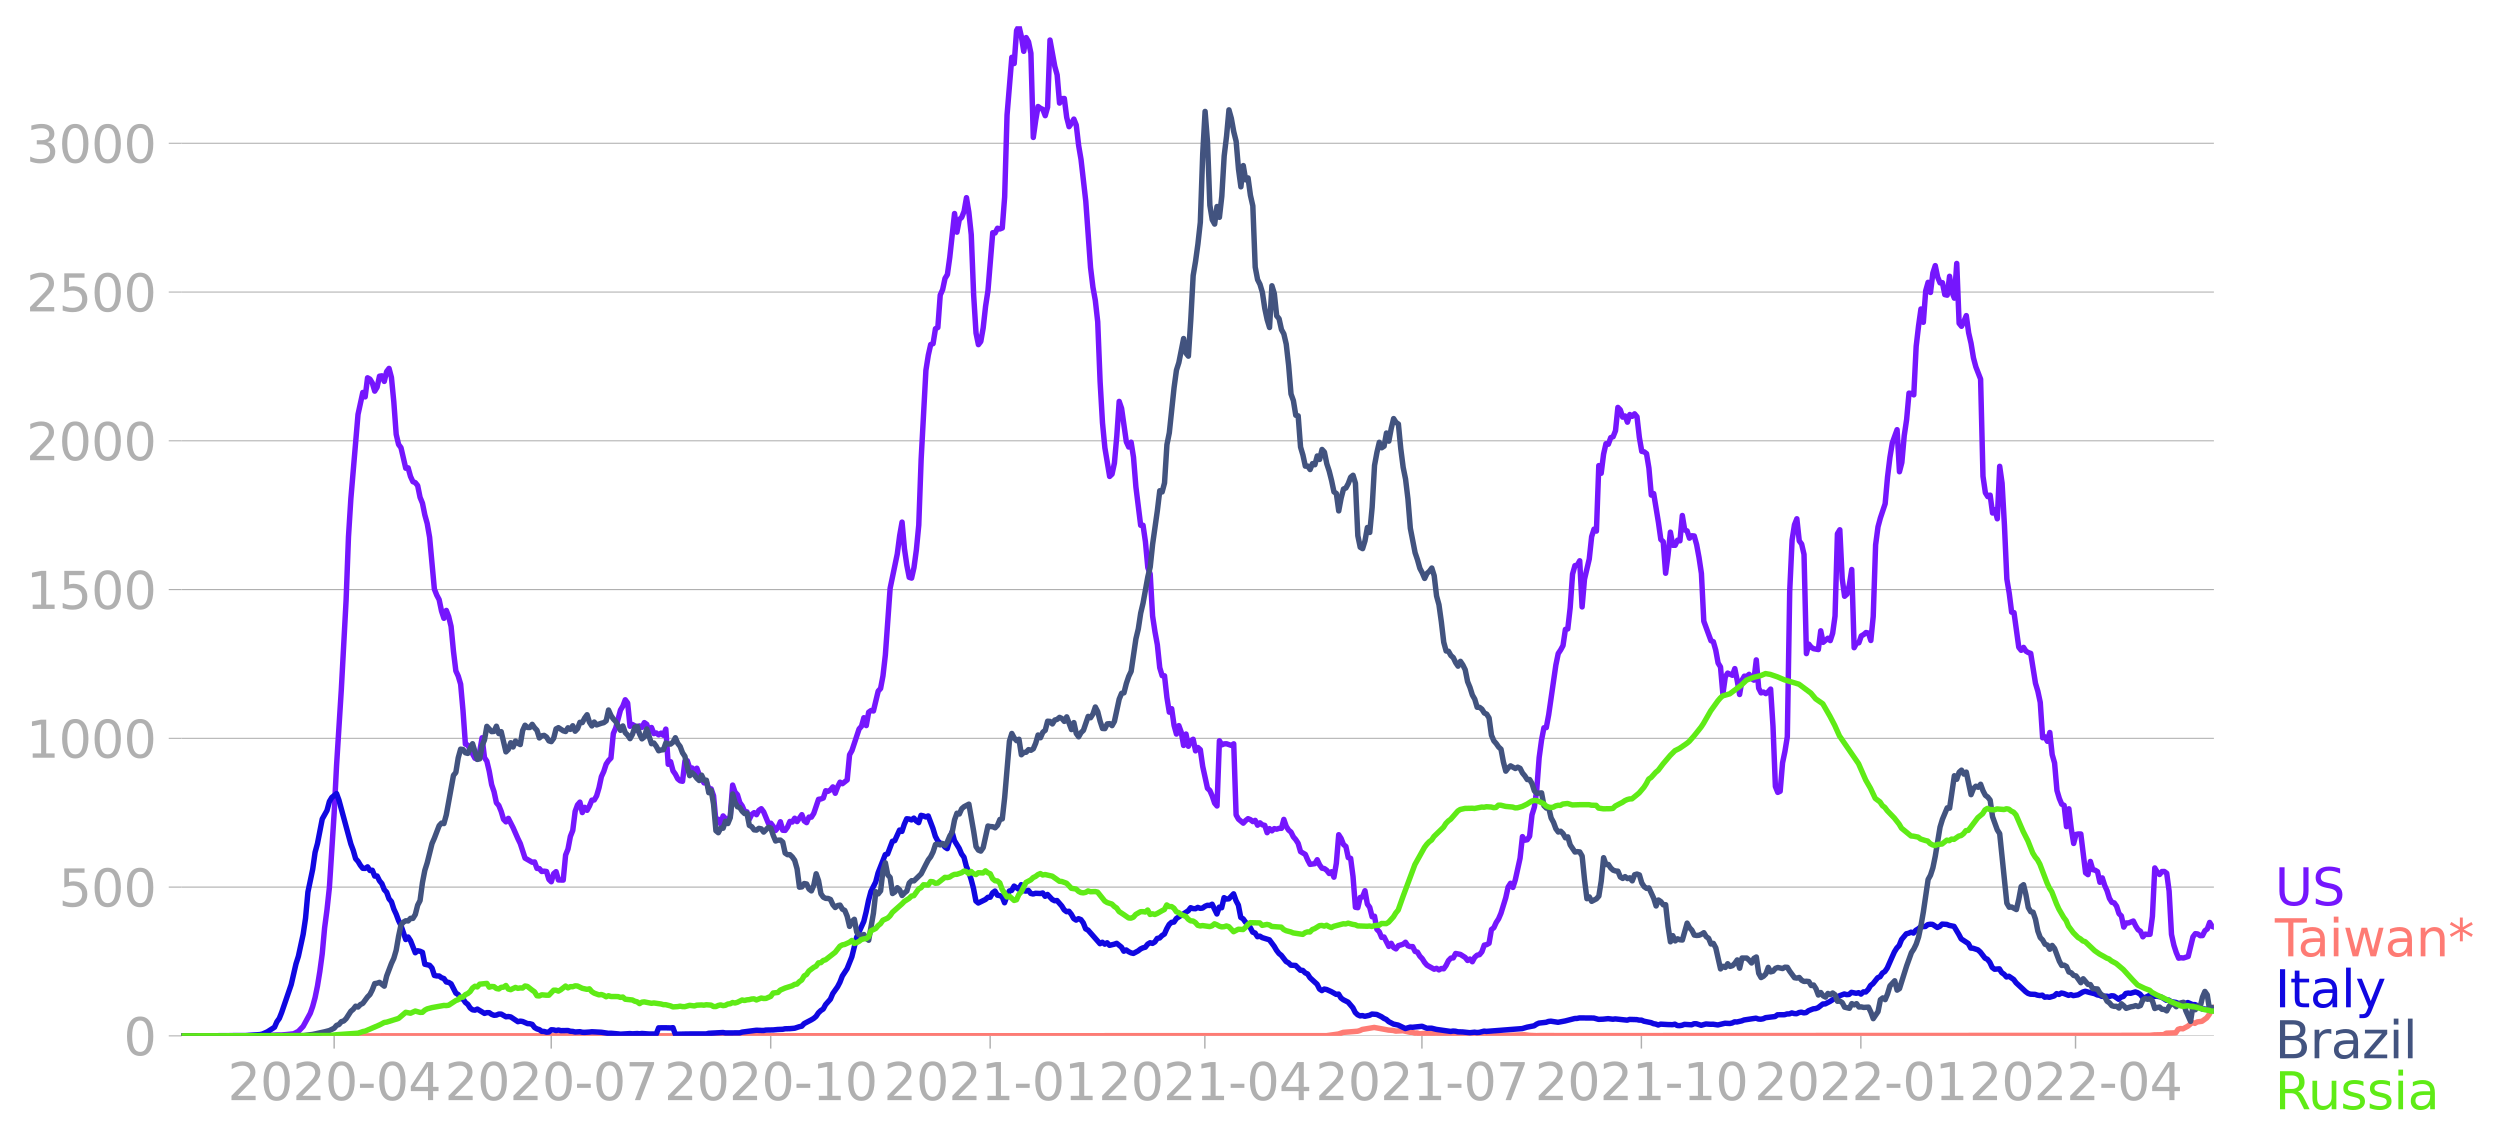 <svg xmlns:xlink="http://www.w3.org/1999/xlink" width="915.175" height="419.554" viewBox="0 0 686.381 314.665" xmlns="http://www.w3.org/2000/svg"><defs><style>*{stroke-linejoin:round;stroke-linecap:butt}</style></defs><g id="figure_1"><path d="M0 314.665h686.38V0H0v314.665z" style="fill:none" id="patch_1"/><g id="axes_1"><path d="M49.83 284.4h558V7.2h-558v277.2z" style="fill:none" id="patch_2"/><g id="matplotlib.axis_1"><g id="xtick_1"><g id="line2d_1"><defs><path id="m8bc3e88688" d="M0 0v3.5" style="stroke:#b0b0b0;stroke-width:.4"/></defs><use xlink:href="#m8bc3e88688" x="91.745" y="284.4" style="fill:#b0b0b0;stroke:#b0b0b0;stroke-width:.4"/></g><g style="fill:#b0b0b0" transform="matrix(.14 0 0 -.14 62.498 302.038)" id="text_1"><defs><path id="DejaVuSans-32" d="M1228 531h2203V0H469v531q359 372 979 998 621 627 780 809 303 340 423 576 121 236 121 464 0 372-261 606-261 235-680 235-297 0-627-103-329-103-704-313v638q381 153 712 231 332 78 607 78 725 0 1156-363 431-362 431-968 0-288-108-546-107-257-392-607-78-91-497-524-418-433-1181-1211z" transform="scale(.016)"/><path id="DejaVuSans-30" d="M2034 4250q-487 0-733-480-245-479-245-1442 0-959 245-1439 246-480 733-480 491 0 736 480 246 480 246 1439 0 963-246 1442-245 480-736 480zm0 500q785 0 1199-621 414-620 414-1801 0-1178-414-1799Q2819-91 2034-91q-784 0-1198 620-414 621-414 1799 0 1181 414 1801 414 621 1198 621z" transform="scale(.016)"/><path id="DejaVuSans-2d" d="M313 2009h1684v-512H313v512z" transform="scale(.016)"/><path id="DejaVuSans-34" d="M2419 4116 825 1625h1594v2491zm-166 550h794V1625h666v-525h-666V0h-628v1100H313v609l1940 2957z" transform="scale(.016)"/></defs><use xlink:href="#DejaVuSans-32"/><use xlink:href="#DejaVuSans-30" x="63.623"/><use xlink:href="#DejaVuSans-32" x="127.246"/><use xlink:href="#DejaVuSans-30" x="190.869"/><use xlink:href="#DejaVuSans-2d" x="254.492"/><use xlink:href="#DejaVuSans-30" x="290.576"/><use xlink:href="#DejaVuSans-34" x="354.199"/></g></g><g id="xtick_2"><use xlink:href="#m8bc3e88688" x="151.344" y="284.4" style="fill:#b0b0b0;stroke:#b0b0b0;stroke-width:.4" id="line2d_2"/><g style="fill:#b0b0b0" transform="matrix(.14 0 0 -.14 122.096 302.038)" id="text_2"><defs><path id="DejaVuSans-37" d="M525 4666h3000v-269L1831 0h-659l1594 4134H525v532z" transform="scale(.016)"/></defs><use xlink:href="#DejaVuSans-32"/><use xlink:href="#DejaVuSans-30" x="63.623"/><use xlink:href="#DejaVuSans-32" x="127.246"/><use xlink:href="#DejaVuSans-30" x="190.869"/><use xlink:href="#DejaVuSans-2d" x="254.492"/><use xlink:href="#DejaVuSans-30" x="290.576"/><use xlink:href="#DejaVuSans-37" x="354.199"/></g></g><g id="xtick_3"><use xlink:href="#m8bc3e88688" x="211.598" y="284.4" style="fill:#b0b0b0;stroke:#b0b0b0;stroke-width:.4" id="line2d_3"/><g style="fill:#b0b0b0" transform="matrix(.14 0 0 -.14 182.35 302.038)" id="text_3"><defs><path id="DejaVuSans-31" d="M794 531h1031v3560L703 3866v575l1116 225h631V531h1031V0H794v531z" transform="scale(.016)"/></defs><use xlink:href="#DejaVuSans-32"/><use xlink:href="#DejaVuSans-30" x="63.623"/><use xlink:href="#DejaVuSans-32" x="127.246"/><use xlink:href="#DejaVuSans-30" x="190.869"/><use xlink:href="#DejaVuSans-2d" x="254.492"/><use xlink:href="#DejaVuSans-31" x="290.576"/><use xlink:href="#DejaVuSans-30" x="354.199"/></g></g><g id="xtick_4"><use xlink:href="#m8bc3e88688" x="271.851" y="284.4" style="fill:#b0b0b0;stroke:#b0b0b0;stroke-width:.4" id="line2d_4"/><g style="fill:#b0b0b0" transform="matrix(.14 0 0 -.14 242.603 302.038)" id="text_4"><use xlink:href="#DejaVuSans-32"/><use xlink:href="#DejaVuSans-30" x="63.623"/><use xlink:href="#DejaVuSans-32" x="127.246"/><use xlink:href="#DejaVuSans-31" x="190.869"/><use xlink:href="#DejaVuSans-2d" x="254.492"/><use xlink:href="#DejaVuSans-30" x="290.576"/><use xlink:href="#DejaVuSans-31" x="354.199"/></g></g><g id="xtick_5"><use xlink:href="#m8bc3e88688" x="330.795" y="284.4" style="fill:#b0b0b0;stroke:#b0b0b0;stroke-width:.4" id="line2d_5"/><g style="fill:#b0b0b0" transform="matrix(.14 0 0 -.14 301.547 302.038)" id="text_5"><use xlink:href="#DejaVuSans-32"/><use xlink:href="#DejaVuSans-30" x="63.623"/><use xlink:href="#DejaVuSans-32" x="127.246"/><use xlink:href="#DejaVuSans-31" x="190.869"/><use xlink:href="#DejaVuSans-2d" x="254.492"/><use xlink:href="#DejaVuSans-30" x="290.576"/><use xlink:href="#DejaVuSans-34" x="354.199"/></g></g><g id="xtick_6"><use xlink:href="#m8bc3e88688" x="390.393" y="284.4" style="fill:#b0b0b0;stroke:#b0b0b0;stroke-width:.4" id="line2d_6"/><g style="fill:#b0b0b0" transform="matrix(.14 0 0 -.14 361.145 302.038)" id="text_6"><use xlink:href="#DejaVuSans-32"/><use xlink:href="#DejaVuSans-30" x="63.623"/><use xlink:href="#DejaVuSans-32" x="127.246"/><use xlink:href="#DejaVuSans-31" x="190.869"/><use xlink:href="#DejaVuSans-2d" x="254.492"/><use xlink:href="#DejaVuSans-30" x="290.576"/><use xlink:href="#DejaVuSans-37" x="354.199"/></g></g><g id="xtick_7"><use xlink:href="#m8bc3e88688" x="450.647" y="284.4" style="fill:#b0b0b0;stroke:#b0b0b0;stroke-width:.4" id="line2d_7"/><g style="fill:#b0b0b0" transform="matrix(.14 0 0 -.14 421.399 302.038)" id="text_7"><use xlink:href="#DejaVuSans-32"/><use xlink:href="#DejaVuSans-30" x="63.623"/><use xlink:href="#DejaVuSans-32" x="127.246"/><use xlink:href="#DejaVuSans-31" x="190.869"/><use xlink:href="#DejaVuSans-2d" x="254.492"/><use xlink:href="#DejaVuSans-31" x="290.576"/><use xlink:href="#DejaVuSans-30" x="354.199"/></g></g><g id="xtick_8"><use xlink:href="#m8bc3e88688" x="510.9" y="284.4" style="fill:#b0b0b0;stroke:#b0b0b0;stroke-width:.4" id="line2d_8"/><g style="fill:#b0b0b0" transform="matrix(.14 0 0 -.14 481.652 302.038)" id="text_8"><use xlink:href="#DejaVuSans-32"/><use xlink:href="#DejaVuSans-30" x="63.623"/><use xlink:href="#DejaVuSans-32" x="127.246"/><use xlink:href="#DejaVuSans-32" x="190.869"/><use xlink:href="#DejaVuSans-2d" x="254.492"/><use xlink:href="#DejaVuSans-30" x="290.576"/><use xlink:href="#DejaVuSans-31" x="354.199"/></g></g><g id="xtick_9"><use xlink:href="#m8bc3e88688" x="569.844" y="284.4" style="fill:#b0b0b0;stroke:#b0b0b0;stroke-width:.4" id="line2d_9"/><g style="fill:#b0b0b0" transform="matrix(.14 0 0 -.14 540.596 302.038)" id="text_9"><use xlink:href="#DejaVuSans-32"/><use xlink:href="#DejaVuSans-30" x="63.623"/><use xlink:href="#DejaVuSans-32" x="127.246"/><use xlink:href="#DejaVuSans-32" x="190.869"/><use xlink:href="#DejaVuSans-2d" x="254.492"/><use xlink:href="#DejaVuSans-30" x="290.576"/><use xlink:href="#DejaVuSans-34" x="354.199"/></g></g></g><g id="matplotlib.axis_2"><g id="ytick_1"><path d="M49.83 284.4h558" clip-path="url(#p9cc9b19848)" style="fill:none;stroke:#b0b0b0;stroke-width:.3;stroke-linecap:square" id="line2d_10"/><g id="line2d_11"><defs><path id="m7ed416e781" d="M0 0h-3.5" style="stroke:#b0b0b0;stroke-width:.3"/></defs><use xlink:href="#m7ed416e781" x="49.83" y="284.4" style="fill:#b0b0b0;stroke:#b0b0b0;stroke-width:.3"/></g><use xlink:href="#DejaVuSans-30" style="fill:#b0b0b0" transform="matrix(.14 0 0 -.14 33.922 289.719)" id="text_10"/></g><g id="ytick_2"><path d="M49.83 243.556h558" clip-path="url(#p9cc9b19848)" style="fill:none;stroke:#b0b0b0;stroke-width:.3;stroke-linecap:square" id="line2d_12"/><use xlink:href="#m7ed416e781" x="49.83" y="243.556" style="fill:#b0b0b0;stroke:#b0b0b0;stroke-width:.3" id="line2d_13"/><g style="fill:#b0b0b0" transform="matrix(.14 0 0 -.14 16.108 248.875)" id="text_11"><defs><path id="DejaVuSans-35" d="M691 4666h2478v-532H1269V2991q137 47 274 70 138 23 276 23 781 0 1237-428 457-428 457-1159 0-753-469-1171Q2575-91 1722-91q-294 0-599 50Q819 9 494 109v635q281-153 581-228t634-75q541 0 856 284 316 284 316 772 0 487-316 771-315 285-856 285-253 0-505-56-251-56-513-175v2344z" transform="scale(.016)"/></defs><use xlink:href="#DejaVuSans-35"/><use xlink:href="#DejaVuSans-30" x="63.623"/><use xlink:href="#DejaVuSans-30" x="127.246"/></g></g><g id="ytick_3"><path d="M49.83 202.713h558" clip-path="url(#p9cc9b19848)" style="fill:none;stroke:#b0b0b0;stroke-width:.3;stroke-linecap:square" id="line2d_14"/><use xlink:href="#m7ed416e781" x="49.83" y="202.713" style="fill:#b0b0b0;stroke:#b0b0b0;stroke-width:.3" id="line2d_15"/><g style="fill:#b0b0b0" transform="matrix(.14 0 0 -.14 7.2 208.032)" id="text_12"><use xlink:href="#DejaVuSans-31"/><use xlink:href="#DejaVuSans-30" x="63.623"/><use xlink:href="#DejaVuSans-30" x="127.246"/><use xlink:href="#DejaVuSans-30" x="190.869"/></g></g><g id="ytick_4"><path d="M49.83 161.87h558" clip-path="url(#p9cc9b19848)" style="fill:none;stroke:#b0b0b0;stroke-width:.3;stroke-linecap:square" id="line2d_16"/><use xlink:href="#m7ed416e781" x="49.83" y="161.869" style="fill:#b0b0b0;stroke:#b0b0b0;stroke-width:.3" id="line2d_17"/><g style="fill:#b0b0b0" transform="matrix(.14 0 0 -.14 7.2 167.188)" id="text_13"><use xlink:href="#DejaVuSans-31"/><use xlink:href="#DejaVuSans-35" x="63.623"/><use xlink:href="#DejaVuSans-30" x="127.246"/><use xlink:href="#DejaVuSans-30" x="190.869"/></g></g><g id="ytick_5"><path d="M49.83 121.025h558" clip-path="url(#p9cc9b19848)" style="fill:none;stroke:#b0b0b0;stroke-width:.3;stroke-linecap:square" id="line2d_18"/><use xlink:href="#m7ed416e781" x="49.83" y="121.025" style="fill:#b0b0b0;stroke:#b0b0b0;stroke-width:.3" id="line2d_19"/><g style="fill:#b0b0b0" transform="matrix(.14 0 0 -.14 7.2 126.344)" id="text_14"><use xlink:href="#DejaVuSans-32"/><use xlink:href="#DejaVuSans-30" x="63.623"/><use xlink:href="#DejaVuSans-30" x="127.246"/><use xlink:href="#DejaVuSans-30" x="190.869"/></g></g><g id="ytick_6"><path d="M49.83 80.182h558" clip-path="url(#p9cc9b19848)" style="fill:none;stroke:#b0b0b0;stroke-width:.3;stroke-linecap:square" id="line2d_20"/><use xlink:href="#m7ed416e781" x="49.83" y="80.182" style="fill:#b0b0b0;stroke:#b0b0b0;stroke-width:.3" id="line2d_21"/><g style="fill:#b0b0b0" transform="matrix(.14 0 0 -.14 7.2 85.5)" id="text_15"><use xlink:href="#DejaVuSans-32"/><use xlink:href="#DejaVuSans-35" x="63.623"/><use xlink:href="#DejaVuSans-30" x="127.246"/><use xlink:href="#DejaVuSans-30" x="190.869"/></g></g><g id="ytick_7"><path d="M49.83 39.338h558" clip-path="url(#p9cc9b19848)" style="fill:none;stroke:#b0b0b0;stroke-width:.3;stroke-linecap:square" id="line2d_22"/><use xlink:href="#m7ed416e781" x="49.83" y="39.338" style="fill:#b0b0b0;stroke:#b0b0b0;stroke-width:.3" id="line2d_23"/><g style="fill:#b0b0b0" transform="matrix(.14 0 0 -.14 7.2 44.657)" id="text_16"><defs><path id="DejaVuSans-33" d="M2597 2516q453-97 707-404 255-306 255-756 0-690-475-1069Q2609-91 1734-91q-293 0-604 58T488 141v609q262-153 574-231 313-78 654-78 593 0 904 234t311 681q0 413-289 645-289 233-804 233h-544v519h569q465 0 712 186t247 536q0 359-255 551-254 193-729 193-260 0-557-57-297-56-653-174v562q360 100 674 150t592 50q719 0 1137-327 419-326 419-882 0-388-222-655t-631-370z" transform="scale(.016)"/></defs><use xlink:href="#DejaVuSans-33"/><use xlink:href="#DejaVuSans-30" x="63.623"/><use xlink:href="#DejaVuSans-30" x="127.246"/><use xlink:href="#DejaVuSans-30" x="190.869"/></g></g></g><path d="m49.83 284.4 22.923-.082 3.274-.151 1.31-.012 1.31-.117 1.965-.21 1.31-.665 1.31-1.365 1.964-3.618.655-1.867.655-2.404.655-3.186.655-4.026.655-4.854.655-7.119.655-4.983.655-6.068 1.31-20.48.654-13 1.31-20.865 1.31-24.46.655-17.47.655-10.479 1.965-23.14 1.31-6.022.655 1.202.655-5.228.654.362.655 1.073.655 2.218.655-1.062.655-3.034.655-.105.655 1.528.655-2.695.655-.864.655 2.474.655 6.698.655 8.928.655 2.777.655.875 1.31 5.648.654-.105.655 2.37.655 1.423.655.268.655.817.655 3.221.655 1.599.655 3.232.655 2.37.655 3.768 1.31 14.226.654 1.657.655 1.237.655 3.139.655 1.984.655-2.16.655 1.681.655 2.708.655 6.826.655 5.38.655 1.435.655 2.206.655 7.27.655 9.196.655.28 1.964 3.594.655.233.655-2.065.655-3.781.655 5.461.655.98.655 2.766.655 3.665.655 1.925.655 3.058.655.735.655 1.622.654 2.194.655.676.655-.956 1.31 2.567 1.31 2.987.655 1.354 1.31 4.003 1.965 1.132.655-.082.655 1.774.654.046.655.794.655-.082.655.094.655 2.17.655.642.655-2.217.655-.549.655 2.276 1.31.035.655-6.874.655-1.645.655-3.466.654-1.645.655-5.24.655-1.774.655-.758.655 2.859.655-1.424.655.805.655-1.19.655-1.587.655-.058.655-1.132.655-2.218.655-3.057.655-1.435.654-2.008.655-.98.655-.677.655-6.745.655-1.505 1.31-4.936.655-1.086.655-1.727.655.876.655 6.395.655-.479.655.362.655 1.307.654-1.284.655.385.655-1.295.655.467.655 2.019.655-1.144.655 1.669.655-.164.655.514.655-.467.655.583.655-1.692.655 9.651.655-.7.654 2.486.655.933.655 1.284.655.537.655.128.655-5.531.655-.094.655 1.984.655-.012.655.724.655-.654.655 1.798 1.31 2.228.655-.28.654 1.868.655.058.655 1.902.655 7.025.655-.583.655 1.33.655-2.24.655.735.655.501.655-1.178.655-8.53.655 1.936.655.7.655 2.171.654.91.655 1.506.655.128.655 1.996.655-1.296.655-.478.655.548.655-1.19.655-.443.655.875 1.31 3.174.655-.07.655.875.654 1.109.655-.794.655-1.587.655 2.322.655.047.655-.922.655-1.54.655.163.655-1.038.655.91 1.31-1.89.655 1.715.655.467.654-1.518.655.012.655-1.038 1.31-3.851.655-.105.655-.257.655-1.996.655.152.655-.385.655-.817.655 1.739.655-1.762.655-1.272.654.408 1.31-1.027.655-6.908.655-1.167 1.965-5.928.655-.724.655-2.357.655 2.159.655-3.664.655-.467.655.116 1.31-5.45.654-.711.655-3.466.655-5.718 1.31-18.321 1.965-9.453.655-5.018.655-3.71.655 7.281.655 4.54.655 3.337.654.21.655-2.882.655-4.855.655-6.803.655-18.041 1.31-24.46.655-4.154.655-2.93.655-.244.655-4.096.655-.339.655-8.915.655-1.46.654-3.092.655-1.073.655-4.738 1.31-12.008.655 5.111.655-3.454.655-.607.655-1.657.655-3.746.655 4.015.655 6.138.655 16.536.655 10.479.654 3.174.655-.863.655-3.711.655-5.929.655-4.306 1.31-15.917.655.07.655-1.295.655.198.655-.268.655-8.53.655-22.477 1.31-15.847.654 1.692.655-9.067.655-1.167.655 2.812.655 4.073.655-3.77.655 1.156.655 3.15.655 23.107.655-4.645.655-3.84.655.48.655.314.655 1.716.654-2.334.655-18.426 1.31 7.188.655 2.392.655 7.726.655-1.214.655-.047.655 5.193.655 2.544.655-.91.655-1.167.655 1.622.655 5.602.654 3.839 1.31 11.494 1.31 18.193.655 5.415.655 3.63.655 5.857.655 16.396.655 11.32.655 6.873 1.31 7.866.655-.63.654-3.023.655-7.457.655-9.487.655 1.902 1.31 9.195.655 1.424.655-1.33.655 4.143.655 8.11 1.31 10.56h.655l.655 4.529.654 7.083.655 1.774.655 11.518.655 4.341.655 3.57.655 6.29.655 2.183.655.047.655 5.928.655 4.05.655-.946.655 4.586.655 2.37.655-2.312.654 1.798.655 3.64.655-3.127.655 3.35.655-1.506.655-.409.655 3.175.655-.91.655.594.655 4.587 1.31 5.998.655.618.655 1.517.655 1.96.654.771.655-17.901.655 1.12.655-.268.655-.024 1.31.444.655-.432.655 19.523.655 1.156 1.31 1.097.655-.712.655-.514.654.269.655.525.655-.327.655 1.319.655-.642.655.548.655.14.655 2.008.655-1.109.655.607.655-.607.655.152.655-.222.655-.012.654-2.45.655 1.902.655 1.027.655.548.655 1.319.655.758.655 1.016.655 2.275 1.31.759.655 1.517.655 1.225 1.31-.198.654-1.074.655 1.412.655.91.655.105.655.479.655.863.655-.478.655 1.494.655-3.805.655-7.853.655 1.015.655 1.68.655.537.655 3.058.654.198.655 5.018.655 8.414.655.116.655-2.8.655-.175.655-1.68.655 3.652.655.91.655 2.58.655-.141.655 3.594.655.677.655 1.54.655-.105 1.31 2.58.654-.852.655 1.155.655.373.655-.875 1.31-.408.655-.537.655.968.655.234.655-.012.655 1.319.655.198.654 1.109.655.688.655 1.05.655.747 1.965 1.097.655-.245.655.432.655-.373.655.07.655-.922.655-1.33.655-.677.654-.059.655-1.213 1.31.256 1.31.829.655.828.655-.385.655.736.655-1.214.655-.584.655-.14.655-.793.655-1.832.654-.129.655-.373.655-3.781.655-.478.655-1.436.655-1.015.655-1.54 1.31-4.237.655-2.964.655-1.015.655 1.132.655-2.065 1.31-5.94.654-5.94.655.98.655-.128.655-.946.655-5.881.655-2.124.655-4.773.655-8.81.655-4.82.655-3.384.655-.058.655-3.536 1.964-13.607.655-3.186.655-.98.655-1.202.655-4.446.655-.129.655-5.788.655-9.265.655-2.323.655-.14.655-1.19.655 12.662.655-7.586 1.31-5.566.654-6.127.655-2.065.655.525.655-17.971.655 2.1.655-5.228.655-2.894.655.152.655-1.809.655-.245.655-1.657.655-6.395.655.654.654 2.007.655-.315.655 1.703.655-2.1.655.49.655-.677.655.794.655 5.706.655 3.804.655.117.655.502.655 3.98.655 7.41.655-.42 1.31 7.958.654 4.645.655.606.655 8.66.655-4.937.655-6.337.655 3.595.655.011.655-1.4.655.175.655-6.955.655 3.956.655.268.654 1.996.655-.665.655.07.655 2.38.655 3.536.655 4.365.655 13.105 1.965 5.356.655.28.655 2.299.655 3.57.655 1.063.655 7.433.654-4.68.655-1.061 1.31.595.655-1.832.655 3.267.655 3.84.655-3.898.655-1.132.655.047.655-.549.655 1.167.655.42.655-5.554.654 7.76.655 1.295.655-.222.655.42.655-.49.655-.746.655 10.21.655 16.536.655 1.61.655-.314.655-7.784.655-3.14.655-4.037.655-39.945.654-14.062.655-4.19.655-1.645.655 6.069.655.875.655 2.836.655 27.236.655-2.59.655.84.655.397 1.31.245.655-5.146.655 3.162 1.31-1.12.654.642.655-2.008.655-4.726.655-22.604.655-1.085.655 13.42.655 4.831.655-.583.655-2.51.655-4.247.655 21.46.655-1.225.654-.128.655-1.88.655-.372.655-.56.655.163.655 2.019.655-6.594.655-19.651.655-4.948.655-2.44 1.31-3.909.655-7.34.655-5.38.655-3.99 1.31-3.618.654 11.541.655-2.532.655-7.364.655-4.434.655-7.247.655.093.655.374.655-13.303.655-5.625.655-4.645.655 3.653.655-8.659.654-2.31.655 2.777.655-5.333.655-2.03.655 3.15.655 1.575.655-.046.655 3.279.655.152.655-5.182.655 4.365.655 1.634.655-9.523.655 16.43.654.818.655-1.33.655-1.6.655 4.739.655 2.859.655 3.99.655 2.463 1.31 3.384.655 26.665.655 4.54.655 1.05.655-.397.655 4.901.654-.921.655 2.508.655-14.4.655 4.621.655 11.682.655 14.622.655 3.92.655 5.194.655.128 1.31 9.51.655.83.655-.794.655 1.027.654.385.655.233 1.31 8.204.655 2.182.655 3.07.655 9.708.655-.256.655 1.225.655-2.416.655 6.08.655 2.276.655 7.55.655 2.217.655 1.564.654.315.655 5.846.655-4.9.655 5.484.655 4.026.655-2.474.655-.128.655.011 1.31 10.666.655.49.655-3.617.655 2.229.655.175.654.397.655 2.917.655-1.202.655 2.077.655 1.447.655 2.1.655 1.074.655.164.655.922.655 2.03.655.642.655 3.046.655-1.132h.655l1.31-.525.654 1.342.655 1.038.655.432.655 1.517.655-.735.655.082.655-.035.655-4.913.655-13.304.655 1.132.655.665.655-.816.654-.012.655.502.655 4.901.655 11.891.655 2.953.655 2.019.655 1.54.655-.117.655.07 1.31-.432 1.31-5.39.655-.864.654.081.655.467.655-.023.655-1.33.655-.48.655-1.796.655 1.085.655.233h0" clip-path="url(#p9cc9b19848)" style="fill:none;stroke:#7516fd;stroke-width:1.5;stroke-linecap:square" id="line2d_24"/><path d="m49.83 284.4 314.366-.058 3.275-.455 1.31-.444 3.93-.315.654-.187.655-.303 3.275-.549 3.93.724 1.31.105.654.175 1.965-.105 1.965.42.655.023.655.199.655-.024.654.222 1.965-.163 1.31.105 1.31-.152 1.31.152 1.31.023h.655l1.31.164.654-.035 1.31.151 4.585.07 4.584.245 8.514-.28 1.31.152 1.965.082 1.31-.035 7.204.023 159.803-.07 1.31-.128 2.62-.059.654-.408 2.62-.105.655-.945.655-.222.655.07 1.31-.689 1.31-1.062.655.257.654-.397 1.31-.175 1.31-.933.655-.899.655-1.213.655-.654h0" clip-path="url(#p9cc9b19848)" style="fill:none;stroke:#fe7b74;stroke-width:1.5;stroke-linecap:square" id="line2d_25"/><path d="m49.83 284.4 17.683-.082 3.93-.28.655-.163 1.31-.584 1.964-1.272.655-1.493.655-.922.655-1.646 2.62-7.655 1.31-5.683.655-2.066 1.31-6.033.654-4.4.655-7.211 1.31-6.243.655-4.645.655-2.427 1.31-6.733 1.31-2.346.655-2.462.655-1.097 1.31-1.074.654 1.786 3.275 12.054.655 1.75.655 2.288.655.724.655 1.097.655.816.655.024.655-.42.654.992.655-.059.655 1.599.655-.023.655 1.307.655.793.655 1.646.655.711.655 1.81.655.781.655 2.019.655 1.412.655 1.774.655 1.33 1.31 3.851.654-.689.655 1.004 1.31 3.314.655-.537.655.129.655.303.655 3.268 1.31.291.655.747.655 2.03.654.14.655.013.655.478.655.233.655.934.655.117.655.396 1.31 2.544.655.397.655 1.109.655.081.655.98.655.514.654 1.004.655.502.655.093.655-.292 1.965 1.179.655-.21.655.023.655.455.655.257.655-.058.655-.28h.655l1.31.746.654-.07.655.105 1.965 1.307.655-.151.655.105 1.31.571.655.035.655.187.655.864.655.373.654.199.655.478.655.023.655.199.655-.059.655-.606.655.046.655.175.655-.151.655.175 1.965-.035.655.21.654.035.655.163 1.31-.082.655.152.655.023 1.31-.081.655-.082 1.31.07 1.31.07 1.964.292.655-.024 1.965.176.655.081 2.62-.163.655.07 1.31-.082.654.07.655-.093 1.965.152h1.965l.655-1.693 1.965-.011 1.31.035.654-.07.655 1.809 3.275-.082 5.24-.012.654-.175 3.93-.21.655.117 3.93-.024.654-.21 3.93-.513 1.31.058.655.012.655-.117 1.965-.035 1.31-.128 1.31-.047.654-.14 1.31-.035 1.31-.117 1.31-.42.655-.14.655-.712 1.964-1.026.655-.397.655-.56.655-.98.655-.62.655-.42.655-1.213 1.31-1.482.655-1.54 1.31-1.856.655-1.26.654-1.704 1.31-2.007 1.31-3.256 1.31-5.344 1.965-4.365.655-2.649.655-3.162.655-2.428 1.31-2.602.654-2.509 1.965-5.006.655-.199 1.31-3.465.655-.187 1.31-2.894.655.361.655-1.972.655-1.493.655.07.654.245.655-.49.655.793.655.444.655-1.996.655.152.655.28.655-.269 1.31 3.443.655 2.159.655 1.237.655.618.655.152.654.934.655.431 1.31-4.586.655 2.38 1.31 2.136.655 1.54.655.888.655 2.544.655 1.482.655 2.077.655 2.509.655 3.407.654.549 1.965-.969.655-.583.655-.035.655-1.202.655-.49.655 1.132.655.116.655.315.655 1.646.655-1.844.655-1.389.654-.163.655-1.167 1.31.864.655-1.26.655 1.668.655.093.655-.186.655.828.655.152.655-.199 1.31.07.655-.151.655.91.654-.502 1.31 1.389.655.338.655-.058 1.31 1.505.655 1.062.655.49.655-.105.655.829.655 1.167.655.42.655-.385.654.257.655.898.655 1.634.655.35 3.275 3.723.655-.385.655.513.655-.373.655.7 1.31-.315.654-.234 1.31 1.05.655 1.11.655-.34.655.467.655.327.655.152 1.31-.7.655-.514.655-.315.655-.175.654-.84.655-.385.655.175.655-.397.655-.968.655-.117.655-.665.655-.42.655-1.47.655-1.156.655-.584.655-.07.655-.98 3.274-2.135.655-.829.655.245.655.035.655-.362.655.257.655-.082.655-.478.655-.28.655.047.655-.339 1.31 2.673.654-1.868.655.164.655-2.766.655.374.655-.059 1.31-1.365.655 1.844.655 1.248.655 3.373.655.397.655.933.655.49.654 1.004.655 1.225.655.234.655 1.015.655-.14.655.397 1.965.606 1.31 1.762.655 1.12.655.853.655.525 1.31 1.692.654.35.655.653 1.31.082 1.31 1.307.655.058.655.666.655.291.655 1.027 1.31 1.214.654.583.655 1.32.655.43.655-.42.655.13 1.31.594 1.31.735.655-.081.655 1.073.655.49 1.31.654 1.31 1.54.654 1.307.655.619.655.303.655-.081.655.198 1.31-.28.655-.339 1.31.106 1.31.63.655.455.654.292.655.595 1.31.677 1.31.28 1.31.63.655.315 1.31-.385.655.035 2.62-.269 1.31.537 1.31-.012 1.309.327 3.93.56.654-.105.655.047.655.163 1.31.035 1.965.21 1.31-.14.655.094.655-.047 1.31-.338.654.07 9.824-.77 1.31-.386 1.965-.385.655-.443.655-.292 1.965-.222.655-.233.655-.07 1.964.303 1.965-.373 2.62-.665.655-.024.655-.14 3.93.035 1.31.362 1.309-.058 1.31-.14 1.31.163.655-.093 3.274.35.655-.21 1.965.058.655.14h.655l.655.292 1.965.397.655.28.654.117.655.256.655-.245 1.965.117 1.31.035.655-.14.655.373.655.035.655-.116.655-.245 1.964.128.655-.292h.655l1.31.42 1.31-.361 1.31.093.655-.023 1.31.198 1.964-.467 1.31.07.655-.14.655-.315.655.035 1.31-.292.655-.256 3.275-.49.654.233.655.047.655-.117.655-.304 2.62-.315.655-.478 1.965-.023.655-.21.655-.012.654-.269.655.175.655.047.655-.315.655-.117.655.199.655-.082.655-.513 1.31-.514.655-.07.655-.245 1.31-1.015.654-.024 1.31-.676 1.31-.84.655-.199.655-.525 1.31-.49.655.186.655-.058.655-.572 1.31.257.654-.163.655.385.655-.607.655.023.655-.665.655-1.108.655-.49 1.31-1.646.655-.28.655-1.015.655-.409.655-.957 1.31-2.975.654-1.447.655-1.062.655-.7.655-1.634 1.31-1.587.655-.152.655-.292.655.245.655-.758.655-.397.655-.549 1.31-.105.654-.513.655-.093.655.035 1.31.851.655-.291.655-.642 1.31.093.655.269 1.31.268 1.31 2.194.654 1.237 1.965 1.284.655 1.237.655.058 1.31.432.655.583 1.31 1.704.655.303.655.829.655 1.412.654.49 1.31-.105.655 1.039.655.443.655.747.655-.198 1.31.886.655.899 1.965 1.82.655.63.654.467.655.222 1.31.058.655.222.655.094.655-.105.655.56.655-.082.655.117 1.31-.385.655-.63.655.221.655-.385.654.128 1.31.514.655-.199.655.269 1.31-.222 1.31-.77.655-.198 1.31.35 1.31.315.654.326.655.117.655.292 1.31-.058.655.128.655-.245.655.058 1.31.91.655-.583.655-.198.655-.806.655-.116.654.07 1.31-.385.655.221.655.409.655.805.655.152 1.31-.665.655-.082.655.397.655-.082 1.31.292 1.31.852.654-.059.655.432 1.31.21.655.257.655.116.655-.21.655.117.655-.245 1.31.56h.655l1.31.584.654.618.655-.012.655.164.655-.339.655.292.655.082h0" clip-path="url(#p9cc9b19848)" style="fill:none;stroke:#1007e1;stroke-width:1.5;stroke-linecap:square" id="line2d_26"/><path d="m49.83 284.4 33.401-.07 2.62-.327 3.275-.723 1.31-.339 1.31-.653.654-.77.655-.234.655-.782.655-.186.655-.642 1.31-2.03.655-.55.655-.84.655.222.655-.677.655-.315 1.31-1.785.654-.665.655-1.284.655-1.704.655-.105.655-.233 1.31 1.039.655-2.766 1.31-3.454.655-1.412.655-2.24.655-3.805.655-3.093.654-.793.655-.385.655.046.655-.711.655.011.655-1.062.655-2.567.655-1.272.655-4.913.655-3.384.655-2.066 1.31-5.263.655-1.505 1.31-3.42.654-.711.655.128.655-2.392 1.965-10.841.655-.794.655-4.037.655-2.358.655.094.655.887.655.175 1.31-2.65 1.31 4.307.654-.164.655-3.629.655-1.552.655-3.734 1.31 1.447.655-.058.655-1.424.655 2.007.655-.513 1.31 5.543.654-.654.655-1.844.655 1.156.655-1.622.655.618.655.338.655-3.839.655-1.459.655.596.655.023.655-.864.655.946.655.688.654 2.089.655-.572.655-.128.655.467.655 1.038.655.21.655-.922.655-2.567.655-.338 1.31.852.655.198.655-1.015.655.431.654-.992.655 1.494.655-.688.655-1.75.655.07.655-1.25.655-.898.655 2.042.655 1.027.655-1.062.655.782 1.31-.455.655-.163.654-.49.655-2.976.655 1.482.655.968.655.689 1.31 2.427.655-1.19.655 1.844.655.665.655.968.655-1.167.655-1.948.655-.28.654 2.123.655 1.33.655-.524.655-2.183 1.31 4.038.655-.187.655.91.655 1.214.655-.21.655-.082.655-1.843.655.245.655.058.654-.513.655-1.226.655 1.54.655.853.655 1.738.655.98.655 2.941.655 2.358.655-.806.655.63.655.887.655.619.655-1.459.655 1.377h.655l.654 3.42.655-.666.655 3.816.655 7.294.655.548.655-1.248.655.011.655-1.902.655.619.655-1.61.655-6.5.655 2.275.655 1.225.655.234.654 1.003.655.63.655-.093.655 3.36.655.35.655.864.655.07.655-.478.655.14.655.875 1.31-1.33.655.257.655 1.96.654 1.564.655-.222.655-.023.655.56.655 2.999.655.443h.655l.655.63.655.934.655 2.322.655 5.042.655-.082.655-.922.655.128.654 1.39.655.5.655-1.54.655-3.15.655 1.879.655 3.605.655.934.655.327.655.023.655.28.655 1.424.655.782.655-.537.655-.117.654 1.109.655.35.655 1.599.655 2.777.655-1.33.655-.607.655 3.524.655.747.655.152.655-.245.655 1.05.655.513 1.31-7.41.655-5.905.654.584.655-.829.655-5.601.655-2.1.655 3.302.655.735.655 4.4.655-.444.655-1.144.655.596.655 1.528.655-.7.655-.537.655-2.182.654-.642.655.047 1.965-1.926 1.31-2.59.655-1.249.655-.863.655-1.32.655-2.03.655-.093.655.198.655-.35.654.525.655-1.026.655-1.588.655-1.026.655-3.408.655-1.82.655.21.655-1.447.655-.56 1.31-.69 1.31 7.423.655 4.236.654.957.655.268.655-.957 1.31-5.928.655.152.655.035.655.303.655-.688.655-1.599.655-.163.655-5.859 1.31-15.497.654-2.089.655 1.237.655.736.655-.386.655 4.248.655-.63.655-.058.655-.712.655.175.655-.409.655-1.528.655-2.253.655.747.655-1.528.655-.514.654-2.497.655.058.655.689.655-1.062.655-.187.655-.548.655.315.655.782.655-1.237 1.31 3.489.655-1.914.655 2.976.655.922.654-1.144.655-.63 1.31-3.828.655.362.655-1.027.655-1.914.655 1.284.655 2.602.655 2.007.655.035.655-1.295.655-.07.655.548.654-1.166 1.31-6.115.655-1.587.655-.14.655-2.58.655-1.948.655-1.366 1.31-8.915.655-2.72.655-4.329.655-2.777 1.31-7.223.654-2.685.655-6.22 1.31-9.277.655-5.438.655.327.655-2.474.655-10.491.655-3.267 1.31-12.405.655-4.808.655-2.066 1.31-6.605.654 4.015.655.817.655-9.966.655-12.148.655-3.91.655-4.784.655-5.928.655-18.765.655-11.681.655 8.273.655 17.505.655 3.967.655 1.18.654-4.82.655 2.964.655-5.754.655-11.097.655-5.473.655-7.177.655 2.345.655 3.63.655 2.637.655 7.667.655 4.843.655-5.823.655 3.909.655-.525.654 4.784.655 2.894.655 16.805.655 3.442.655 1.296.655 2.193.655 4.388.655 3.104.655 2.16.655-11.449.655 2.113.655 6.138.655.793.655 2.976.654 1.19.655 2.813.655 5.788.655 7.877.655 1.844.655 4.014.655.163.655 8.566.655 2.217.655 3.023.655-.012.655.945.655-1.622.655.303.654-2.404.655.946.655-2.731.655.712.655 3.209.655 2.007.655 2.602.655 3.116.655.432.655 4.785.655-3.501.655-2.51.655-.28.655-1.213.654-1.75.655-.526.655 2.183.655 14.412.655 3.162.655.385.655-2.135.655-3.665.655 1.354.655-6.897.655-11.506.655-3.547.655-2.801.655 1.505.655-.432.654-3.617.655 2.229.655-3.49.655-2.695.655 1.038.655.456.655 6.791.655 5.1.655 3.22.655 5.462.655 8.029 1.31 6.733.655 1.926.654 2.345.655 1.237.655 1.54.655-1.388.655-.584.655-.875.655 2.09.655 5.589.655 2.392.655 4.715.655 5.578.655 2.404.655.081.655 1.167.654.572.655 1.377.655.969.655-1.319.655.98.655 1.33.655 3.268.655 1.587.655 2.077.655 1.144.655 2.217.655.024.655.501.655 1.05.654.316.655 1.05.655 4.738.655 1.54.655.747.655.945.655.607.655 3.513.655 2.509.655-.864.655-.583 1.31.723.655-.362.654.315.655 1.284.655.782.655 1.015h.655l.655 1.097.655 2.03.655.643 1.31-.106.655 3.513.655.654.655-.035.655 2.742.655 1.202.654 1.774.655.887.655-.21.655.641.655 1.156.655-.257.655 2.217 1.31 1.949.655-.105.655.082.655 1.143.655 6.465.655 5.228.654-.49.655 1.214 1.31-.689.655-.747.655-4.096.655-6.441.655 1.878.655-.023.655.969.655.595.655.222.655.058.655 1.587.654.397.655-.49.655.536.655-.21.655.829.655-1.68.655-.187.655.245.655 2.217.655 1.004.655.466.655-.116 1.31 2.847.654 2.1.655-1.633.655.443.655.876.655-.035.655 5.94.655 4.247.655-1.68.655 1.435.655-.572.655.269.655.058 1.31-4.633.654 1.237.655.7.655 1.342.655.105.655-.058.655-.28.655-.42.655 1.085.655.455.655 1.564.655-.163.655 1.213 1.31 5.788.655-.711.654.303.655-1.015.655.735.655-.199.655-.653.655-.922.655 2.264.655-2.79 1.31.013.655.583.655.759.655-1.26.655-.374.654 4.47.655 1.166.655-.361.655-.654.655-1.774.655 1.237.655-.186.655-.782.655-.234 1.31.28.655-.361.655.035.655 1.073 1.31 1.774.654.105.655-.163.655.758.655.327.655-.047.655.07.655 1.086.655-.129.655 1.015.655 1.728.655-.677.655.898.654.35.655-.992.655.315.655-.443.655.49.655 1.774.655-.035.655.408.655 1.249 1.31.315.655-1.284.655.339.655-.327.654.91.655-.023.655.14 1.31-.082.655 1.366.655 1.797 1.31-1.926.655-3.267.655-.502.655.467.655-1.564.655-2.205 1.31-1.4.654 2.566.655-.42 1.965-6.231 1.31-3.641.655-.992.655-1.342.655-1.96.655-3.105.655-3.757 1.31-8.928.654-1.178.655-2.019.655-3.197 1.31-7.982.655-2.148 1.31-3.139.655.082 1.31-8.904.655.969.655-1.926.654-.572.655 1.074.655-.537 1.31 6.185.655-1.669.655-.642.655.28.655-.816.655 1.773.655 1.26.655.48.655.828.655 4.562 1.31 3.63.654 1.015 1.965 19.103.655 1.109.655-.07 1.31.7.655-2.8.655-3.513.655-.502.655 2.742.654 3.536.655 1.132.655.14.655 1.926.655 3.267.655 1.762.655.677.655 1.167.655.222.655 1.143.655-1.038.655.84 1.31 3.477.655 1.167.654-.081.655.373.655 1.506.655.233.655.712.655.14 1.31 1.855.655-1.073 1.31 1.54.655.058.655 1.097 1.31.105.654 1.132.655.596.655.361.655 1.272.655.444.655.782.655.186.655-.011.655.466.655-1.167.655.549.655.7 1.31-.42.654-.105.655-.222.655.245.655-.256.655-1.564.655-.397.655.233.655-.151.655.607.655 2.077.655-.269.655-.116.655.606.654.036.655.396.655-1.237.655-.723.655.151.655.666.655-.666.655-.385.655-.163.655 2.31 1.31 2.918.655-4.294.655 1.097.654-1.027.655.338.655-2.777.655-1.54.655.944.655 4.283.655-.863.655.84h0" clip-path="url(#p9cc9b19848)" style="fill:none;stroke:#42537f;stroke-width:1.5;stroke-linecap:square" id="line2d_27"/><path d="m49.83 284.4 40.606-.093 1.964-.222 5.895-.42 1.31-.444.655-.128 3.93-1.692 1.309-.677.655-.093 3.275-1.027 1.964-1.669 1.31.245 1.31-.595 1.31.373.655-.023.655-.595.655-.35 1.31-.35 3.274-.595.655.035.655-.094 1.965-1.283.655-.234.655-.688.655-.012.655-.689.655-.303.654-.548.655-.957.655-.49.655.175.655-.747 1.965-.21.655 1.027.655-.187.655.047.655.513.655.128.655-.455.654-.046.655-.455.655.968.655.175 1.31-.618.655.256.655-.116.655.023.655-.548.655.116 1.31 1.027.655.467.655 1.062.654.058.655-.315 1.31.117.655-.012 1.31-1.365h.655l.655.245.655-.374 1.31-1.015.655.502.655-.338.654.023.655-.245.655.047 1.31.63 1.31.291.655-.14.655.77.655.409 1.31.478.655-.105.655.234.654.385.655-.28.655.21 1.965.023.655.222.655-.093.655.595 1.965.21.655.338.655.164.654.49.655-.397.655-.07 1.965.385.655-.093 1.965.28.655.187.655.011 1.31.327.654.28 1.31-.082.655-.128.655.128.655.012 1.31-.362 1.31.164.655-.21 1.31-.059.655.07.655-.128 1.31.105.654.385.655.012.655-.304.655-.151.655.198.655-.093.655-.35.655-.07.655-.339.655.128.655-.186 1.31-.642.654.14.655-.175.655-.059.655-.175.655-.046.655.303 1.31-.525.655.128.655-.023 1.31-.56.655-.922 1.31-.152.654-.642 1.31-.571 1.965-.619.655-.385.655-.093.655-.654.655-.455.655-1.132.655-.373.654-.969 1.31-.992.655-.326.655-.91.655-.06.655-.594.655-.199 2.62-2.053 1.31-1.67.654-.361.655-.128 1.31-.595.655-.49.655.816.655-.21.655-.362.655-.501.655-.187.655-.07.655-.49.655-1.634 1.31-.653.654-.782.655-.525.655-.957 1.31-.584.655-.63.655-.957 2.62-2.322.655-.677 1.31-.829.654-.641.655-.117 1.31-1.844.655-.327.655-.816 1.31.081.655-.968.655.081.655.397.655-.07 1.964-1.552.655.058.655-.14.655-.443.655-.292.655-.012 1.31-.443.655-.455.655.152.655.56.655-.584.655.595.655.234.654-.502 1.31.058.655-.571.655.525.655.28.655 1.365.655.537.655.07.655.525.655 1.797 1.31 2.054.655-.222 1.31 1.19.654-.186.655-1.447.655-.724 1.31-2.602 1.31-.688.655-.63.655-.316.655-.502.655-.28.655.386.655-.129 1.964.455 1.31.922.655.479.655.058 1.31.478 1.31 1.39 1.31.21.655.618.654.338.655.082.655-.129.655-.396.655.221 1.31-.046.655.151 1.965 2.451.655.408 1.31.42.654.654.655.443.655.946 1.31.863 1.31.91.655.047.655-.257.655-.758 1.31-.747.655-.023.655.105.654-.537.655 1.202.655-.175.655.187.655-.28 1.31-.747.655-.339.655-1.248.655.443h.655l.655.455.655.957.655.257.654.525 1.31.525.655.759.655.443.655.047.655.42.655.758.655.175.655-.105 1.965.28.655-.221.655-.537.654.257.655.385.655.198.655-.047.655-.21.655.199 1.31 1.377 1.31-.677 1.31.082.655-.584.655-.805.654-.49 2.62.07.655.665 1.31-.257.655.14.655.42 2.62.187.654.642.655.327 1.31.35.655.268 2.62.397.655-.478.655-.21.655.034.655-.676.655-.245 1.31-.817.654-.059.655.187.655-.245.655.385.655.245.655-.338 2.62-.689.655.047.655-.222 1.31.35.654.094.655.303 2.62.105.655-.07.655.128.655-.233 1.31-.105.655-.478 1.31.035.654-.397 1.31-1.459.655-1.074.655-.793 1.31-3.688 3.275-8.799 2.62-4.702.654-.876.655-.688.655-.479.655-.968 2.62-2.544.655-1.039.655-.677.655-.478 1.964-2.252.655-.42 1.31-.292 1.965-.047.655.059 1.965-.386.655.047.654-.14 1.31.082.655.175.655-.059.655-.618h.655l1.31.327 1.965.186.655.222.655-.023 1.31-.374 1.31-.63 1.31-.84.654-.187.655.059.655.233 1.31.619.655.63.655.28.655.128.655-.082.654-.361.655-.152.655.023.655-.373 1.31-.152 1.31.397 1.965-.07h2.62l.654.14 1.31.047.655.747 1.31.198 1.965-.035.655-.082.655-.642 1.31-.688.654-.327.655-.455.655-.303.655-.175.655-.035 1.31-1.062.655-.549 1.31-1.54.655-1.015.655-1.25.655-.43 1.31-1.46.654-.536 1.31-1.728 1.965-2.322 1.31-1.318 1.31-.666 1.965-1.353.654-.537 1.31-1.482 1.965-2.474.655-.992 1.965-3.43 1.965-2.743.655-.77.655-.596 1.964-.571 2.62-1.973.655-.513 1.31-1.26 1.965-.782 1.964-.479 1.31-.548 1.31.222 1.965.676 1.965.84 3.93 1.168 3.274 2.439 1.31 1.575 1.965 1.365 1.964 3.408 1.31 2.509 1.31 2.917 5.24 7.62 1.964 4.482 1.31 2.275 1.31 2.766 1.31.98.655 1.004.655.49.655.875 1.964 2.042 1.31 1.669.655 1.109 2.62 2.147.655.058 1.31.257.655.513 1.31.42.654.152.655.689.655.35.655.198.655-.292 1.31-.14 1.31-1.05.655.14.655-.443.655.081 1.31-.898.654-.152.655-.513.655-.84.655-.059 2.62-3.49 1.31-1.084.655-1.05.655-.41.655.304 1.31.082.654-.245 1.965.163.655-.21.655.117.655.513.655.315.655.747 1.965 4.54 1.31 2.59 1.31 3.303.654 1.074.655.805.655 1.202 1.965 5.146.655 1.424.655 1.003 1.31 3.361.655 1.436 1.31 2.252.654.863.655 1.54 1.31 1.775 1.31 1.33.655.373.655.572.655.21 2.62 2.486 1.31.91 1.31.724.654.385.655.245.655.536 1.31.7 1.965 1.67 2.62 2.893 1.31 1.354 1.964.934 1.31.49.655.583 1.31.712 1.964.887 1.965.969 2.62 1.132.655.151 1.31-.186 1.31.268.655.07 2.62.735 1.31.222.654.21.655-.047h0" clip-path="url(#p9cc9b19848)" style="fill:none;stroke:#5feb16;stroke-width:1.5;stroke-linecap:square" id="line2d_28"/><g style="fill:#7516fd" transform="matrix(.14 0 0 -.14 624.57 248.554)" id="text_17"><defs><path id="DejaVuSans-55" d="M556 4666h635V1831q0-750 271-1080 272-329 882-329 606 0 878 329 272 330 272 1080v2835h634V1753q0-912-452-1378Q3225-91 2344-91q-885 0-1337 466-451 466-451 1378v2913z" transform="scale(.016)"/><path id="DejaVuSans-53" d="M3425 4513v-616q-359 172-678 256-319 85-616 85-515 0-795-200t-280-569q0-310 186-468 186-157 705-254l381-78q706-135 1042-474t336-907q0-679-455-1029Q2797-91 1919-91q-331 0-705 75-373 75-773 222v650q384-215 753-325 369-109 725-109 540 0 834 212 294 213 294 607 0 343-211 537t-692 291l-385 75q-706 140-1022 440-315 300-315 835 0 619 436 975t1201 356q329 0 669-60 341-59 697-177z" transform="scale(.016)"/></defs><use xlink:href="#DejaVuSans-55"/><use xlink:href="#DejaVuSans-53" x="73.193"/></g><g style="fill:#fe7b74" transform="matrix(.14 0 0 -.14 624.57 262.554)" id="text_18"><defs><path id="DejaVuSans-54" d="M-19 4666h3947v-532H2272V0h-634v4134H-19v532z" transform="scale(.016)"/><path id="DejaVuSans-61" d="M2194 1759q-697 0-966-159t-269-544q0-306 202-486 202-179 548-179 479 0 768 339t289 901v128h-572zm1147 238V0h-575v531q-197-318-491-470T1556-91q-537 0-855 302-317 302-317 808 0 590 395 890 396 300 1180 300h807v57q0 397-261 614t-733 217q-300 0-585-72-284-72-546-216v532q315 122 612 182 297 61 578 61 760 0 1135-394 375-393 375-1193z" transform="scale(.016)"/><path id="DejaVuSans-69" d="M603 3500h575V0H603v3500zm0 1363h575v-729H603v729z" transform="scale(.016)"/><path id="DejaVuSans-77" d="M269 3500h575l719-2731 715 2731h678l719-2731 716 2731h575L4050 0h-678l-753 2869L1863 0h-679L269 3500z" transform="scale(.016)"/><path id="DejaVuSans-6e" d="M3513 2113V0h-575v2094q0 497-194 743-194 247-581 247-466 0-735-297-269-296-269-809V0H581v3500h578v-544q207 316 486 472 280 156 646 156 603 0 912-373 310-373 310-1098z" transform="scale(.016)"/><path id="DejaVuSans-2a" d="m3009 3897-1121-606 1121-610-181-306-1050 634V1831h-356v1178L372 2375l-181 306 1122 610-1122 606 181 309 1050-634v1178h356V3572l1050 634 181-309z" transform="scale(.016)"/></defs><use xlink:href="#DejaVuSans-54"/><use xlink:href="#DejaVuSans-61" x="44.584"/><use xlink:href="#DejaVuSans-69" x="105.863"/><use xlink:href="#DejaVuSans-77" x="133.646"/><use xlink:href="#DejaVuSans-61" x="215.434"/><use xlink:href="#DejaVuSans-6e" x="276.713"/><use xlink:href="#DejaVuSans-2a" x="340.092"/></g><g style="fill:#1007e1" transform="matrix(.14 0 0 -.14 624.57 276.554)" id="text_19"><defs><path id="DejaVuSans-49" d="M628 4666h631V0H628v4666z" transform="scale(.016)"/><path id="DejaVuSans-74" d="M1172 4494v-994h1184v-447H1172V1153q0-428 117-550t477-122h590V0h-590q-666 0-919 248-253 249-253 905v1900H172v447h422v994h578z" transform="scale(.016)"/><path id="DejaVuSans-6c" d="M603 4863h575V0H603v4863z" transform="scale(.016)"/><path id="DejaVuSans-79" d="M2059-325q-243-625-475-815-231-191-618-191H506v481h338q237 0 368 113 132 112 291 531l103 262L191 3500h609L1894 763l1094 2737h609L2059-325z" transform="scale(.016)"/></defs><use xlink:href="#DejaVuSans-49"/><use xlink:href="#DejaVuSans-74" x="29.492"/><use xlink:href="#DejaVuSans-61" x="68.701"/><use xlink:href="#DejaVuSans-6c" x="129.98"/><use xlink:href="#DejaVuSans-79" x="157.764"/></g><g style="fill:#42537f" transform="matrix(.14 0 0 -.14 624.57 290.554)" id="text_20"><defs><path id="DejaVuSans-42" d="M1259 2228V519h1013q509 0 754 211 246 211 246 645 0 438-246 645-245 208-754 208H1259zm0 1919V2741h935q462 0 688 173 227 174 227 530 0 353-227 528-226 175-688 175h-935zm-631 519h1613q722 0 1112-300 391-300 391-853 0-429-200-682t-588-315q466-100 724-418 258-317 258-792 0-625-425-966Q3088 0 2303 0H628v4666z" transform="scale(.016)"/><path id="DejaVuSans-72" d="M2631 2963q-97 56-211 82-114 27-251 27-488 0-749-317t-261-911V0H581v3500h578v-544q182 319 472 473 291 155 707 155 59 0 131-8 72-7 159-23l3-590z" transform="scale(.016)"/><path id="DejaVuSans-7a" d="M353 3500h2731v-525L922 459h2162V0H275v525l2163 2516H353v459z" transform="scale(.016)"/></defs><use xlink:href="#DejaVuSans-42"/><use xlink:href="#DejaVuSans-72" x="68.604"/><use xlink:href="#DejaVuSans-61" x="109.717"/><use xlink:href="#DejaVuSans-7a" x="170.996"/><use xlink:href="#DejaVuSans-69" x="223.486"/><use xlink:href="#DejaVuSans-6c" x="251.27"/></g><g style="fill:#5feb16" transform="matrix(.14 0 0 -.14 624.57 304.554)" id="text_21"><defs><path id="DejaVuSans-52" d="M2841 2188q203-69 395-294t386-619L4263 0h-679l-596 1197q-232 469-449 622t-592 153h-688V0H628v4666h1425q800 0 1194-335 394-334 394-1009 0-441-205-732-205-290-595-402zM1259 4147V2491h794q456 0 689 211t233 620q0 409-233 617t-689 208h-794z" transform="scale(.016)"/><path id="DejaVuSans-75" d="M544 1381v2119h575V1403q0-497 193-746 194-248 582-248 465 0 735 297 271 297 271 810v1984h575V0h-575v538q-209-319-486-474-276-155-642-155-603 0-916 375-312 375-312 1097zm1447 2203z" transform="scale(.016)"/><path id="DejaVuSans-73" d="M2834 3397v-544q-243 125-506 187-262 63-544 63-428 0-642-131t-214-394q0-200 153-314t616-217l197-44q612-131 870-370t258-667q0-488-386-773Q2250-91 1575-91q-281 0-586 55T347 128v594q319-166 628-249 309-82 613-82 406 0 624 139 219 139 219 392 0 234-158 359-157 125-692 241l-200 47q-534 112-772 345-237 233-237 639 0 494 350 762 350 269 994 269 318 0 599-47 282-46 519-140z" transform="scale(.016)"/></defs><use xlink:href="#DejaVuSans-52"/><use xlink:href="#DejaVuSans-75" x="64.982"/><use xlink:href="#DejaVuSans-73" x="128.361"/><use xlink:href="#DejaVuSans-73" x="180.461"/><use xlink:href="#DejaVuSans-69" x="232.561"/><use xlink:href="#DejaVuSans-61" x="260.344"/></g></g></g><defs><clipPath id="p9cc9b19848"><path d="M49.83 7.2h558v277.2h-558z"/></clipPath></defs></svg>